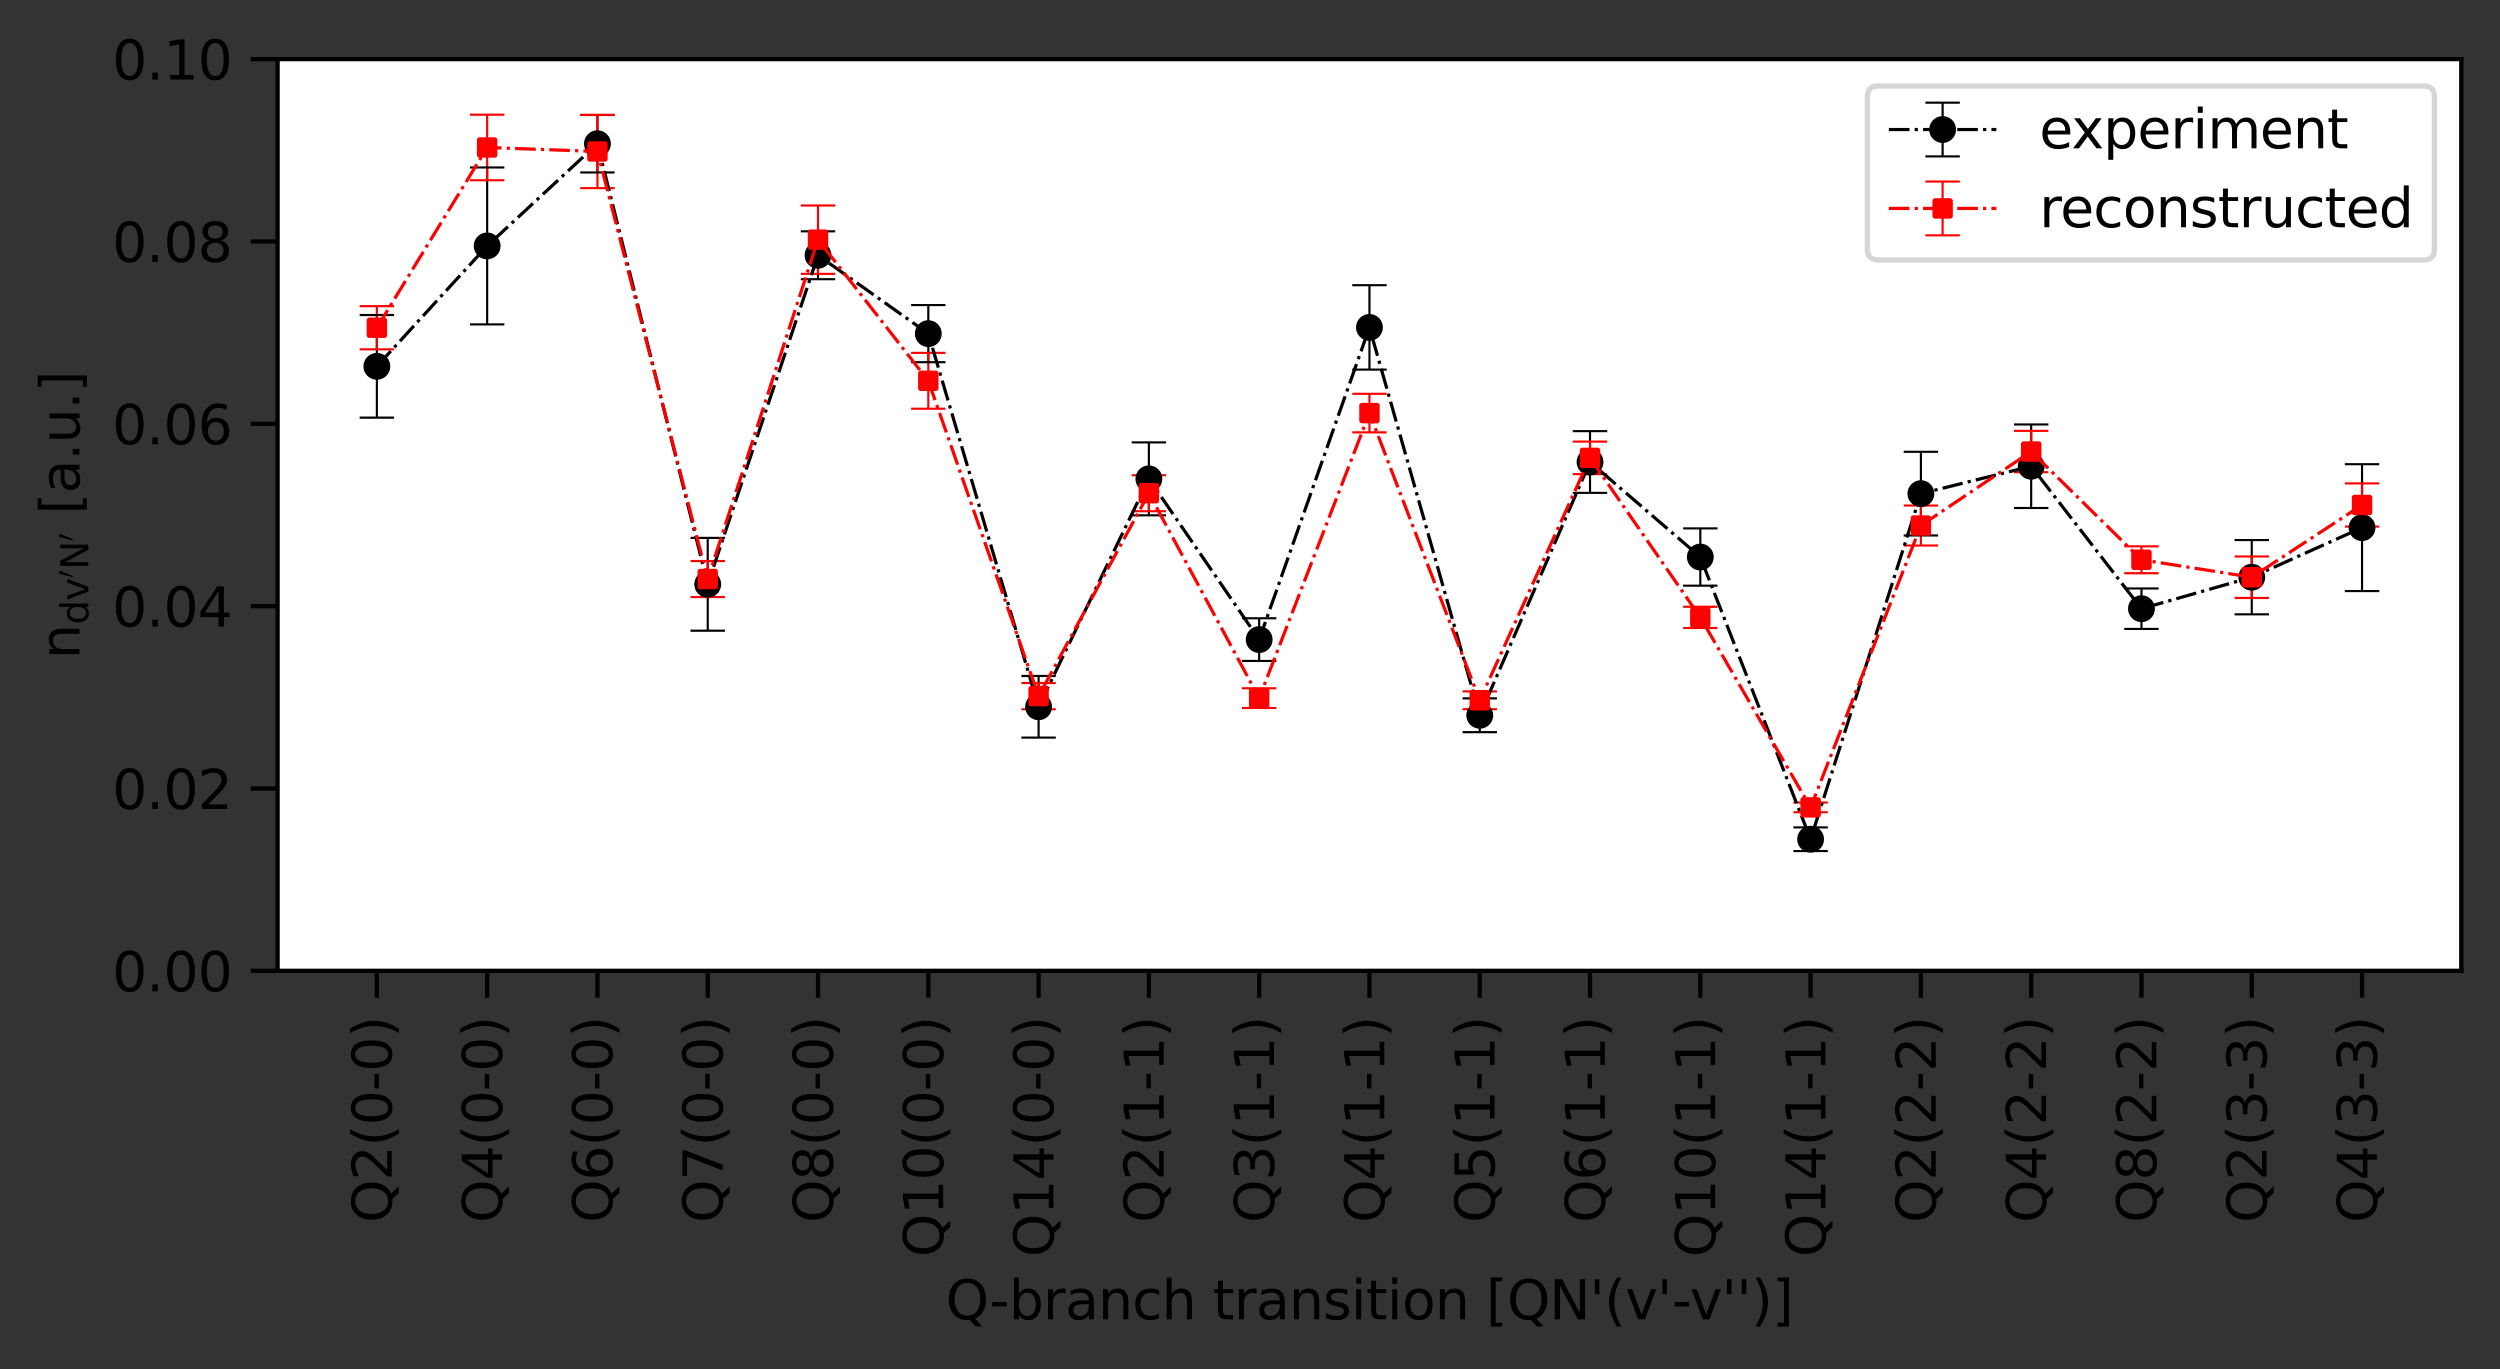 <?xml version="1.0" encoding="utf-8" standalone="no"?>
<!DOCTYPE svg PUBLIC "-//W3C//DTD SVG 1.1//EN"
  "http://www.w3.org/Graphics/SVG/1.1/DTD/svg11.dtd">
<svg height="254.721pt" version="1.1" viewBox="0 0 465.085 254.721" width="465.085pt" xmlns="http://www.w3.org/2000/svg" xmlns:xlink="http://www.w3.org/1999/xlink">
 <rect x="0" y="0" width="465.085" height="254.721" fill="#333333" stroke="none"/>
 <defs>
  <style type="text/css">*{stroke-linecap:butt;stroke-linejoin:round;}</style>
 </defs>
 <g id="figure_1">
  <g id="patch_1">
   <path d="M 0 254.721 
L 465.085 254.721 
L 465.085 0 
L 0 0 
z
" style="fill:none;"/>
  </g>
  <g id="axes_1">
   <g id="patch_2">
    <path d="M 51.644 180.61 
L 457.885 180.61 
L 457.885 10.999 
L 51.644 10.999 
z
" style="fill:#ffffff;"/>
   </g>
   <g id="matplotlib.axis_1">
    <g id="xtick_1">
     <g id="line2d_1">
      <defs>
       <path d="M 0 0 
L 0 5 
" id="mcbe1b2206f" style="stroke:#000000;stroke-width:0.8;"/>
      </defs>
      <g>
       <use style="stroke:#000000;stroke-width:0.8;" x="70.109" xlink:href="#mcbe1b2206f" y="180.61"/>
      </g>
     </g>
     <g id="text_1">
      <!-- Q2(0-0) -->
      <g transform="translate(72.869 227.48)rotate(-90)scale(0.1 -0.1)">
       <defs>
        <path d="M 2522 4238 
Q 1834 4238 1429 3725 
Q 1025 3213 1025 2328 
Q 1025 1447 1429 934 
Q 1834 422 2522 422 
Q 3209 422 3611 934 
Q 4013 1447 4013 2328 
Q 4013 3213 3611 3725 
Q 3209 4238 2522 4238 
z
M 3406 84 
L 4238 -825 
L 3475 -825 
L 2784 -78 
Q 2681 -84 2626 -87 
Q 2572 -91 2522 -91 
Q 1538 -91 948 567 
Q 359 1225 359 2328 
Q 359 3434 948 4092 
Q 1538 4750 2522 4750 
Q 3503 4750 4090 4092 
Q 4678 3434 4678 2328 
Q 4678 1516 4351 937 
Q 4025 359 3406 84 
z
" id="DejaVuSans-51" transform="scale(0.016)"/>
        <path d="M 1228 531 
L 3431 531 
L 3431 0 
L 469 0 
L 469 531 
Q 828 903 1448 1529 
Q 2069 2156 2228 2338 
Q 2531 2678 2651 2914 
Q 2772 3150 2772 3378 
Q 2772 3750 2511 3984 
Q 2250 4219 1831 4219 
Q 1534 4219 1204 4116 
Q 875 4013 500 3803 
L 500 4441 
Q 881 4594 1212 4672 
Q 1544 4750 1819 4750 
Q 2544 4750 2975 4387 
Q 3406 4025 3406 3419 
Q 3406 3131 3298 2873 
Q 3191 2616 2906 2266 
Q 2828 2175 2409 1742 
Q 1991 1309 1228 531 
z
" id="DejaVuSans-32" transform="scale(0.016)"/>
        <path d="M 1984 4856 
Q 1566 4138 1362 3434 
Q 1159 2731 1159 2009 
Q 1159 1288 1364 580 
Q 1569 -128 1984 -844 
L 1484 -844 
Q 1016 -109 783 600 
Q 550 1309 550 2009 
Q 550 2706 781 3412 
Q 1013 4119 1484 4856 
L 1984 4856 
z
" id="DejaVuSans-28" transform="scale(0.016)"/>
        <path d="M 2034 4250 
Q 1547 4250 1301 3770 
Q 1056 3291 1056 2328 
Q 1056 1369 1301 889 
Q 1547 409 2034 409 
Q 2525 409 2770 889 
Q 3016 1369 3016 2328 
Q 3016 3291 2770 3770 
Q 2525 4250 2034 4250 
z
M 2034 4750 
Q 2819 4750 3233 4129 
Q 3647 3509 3647 2328 
Q 3647 1150 3233 529 
Q 2819 -91 2034 -91 
Q 1250 -91 836 529 
Q 422 1150 422 2328 
Q 422 3509 836 4129 
Q 1250 4750 2034 4750 
z
" id="DejaVuSans-30" transform="scale(0.016)"/>
        <path d="M 313 2009 
L 1997 2009 
L 1997 1497 
L 313 1497 
L 313 2009 
z
" id="DejaVuSans-2d" transform="scale(0.016)"/>
        <path d="M 513 4856 
L 1013 4856 
Q 1481 4119 1714 3412 
Q 1947 2706 1947 2009 
Q 1947 1309 1714 600 
Q 1481 -109 1013 -844 
L 513 -844 
Q 928 -128 1133 580 
Q 1338 1288 1338 2009 
Q 1338 2731 1133 3434 
Q 928 4138 513 4856 
z
" id="DejaVuSans-29" transform="scale(0.016)"/>
       </defs>
       <use xlink:href="#DejaVuSans-51"/>
       <use x="78.711" xlink:href="#DejaVuSans-32"/>
       <use x="142.334" xlink:href="#DejaVuSans-28"/>
       <use x="181.348" xlink:href="#DejaVuSans-30"/>
       <use x="244.971" xlink:href="#DejaVuSans-2d"/>
       <use x="281.055" xlink:href="#DejaVuSans-30"/>
       <use x="344.678" xlink:href="#DejaVuSans-29"/>
      </g>
     </g>
    </g>
    <g id="xtick_2">
     <g id="line2d_2">
      <g>
       <use style="stroke:#000000;stroke-width:0.8;" x="90.627" xlink:href="#mcbe1b2206f" y="180.61"/>
      </g>
     </g>
     <g id="text_2">
      <!-- Q4(0-0) -->
      <g transform="translate(93.386 227.48)rotate(-90)scale(0.1 -0.1)">
       <defs>
        <path d="M 2419 4116 
L 825 1625 
L 2419 1625 
L 2419 4116 
z
M 2253 4666 
L 3047 4666 
L 3047 1625 
L 3713 1625 
L 3713 1100 
L 3047 1100 
L 3047 0 
L 2419 0 
L 2419 1100 
L 313 1100 
L 313 1709 
L 2253 4666 
z
" id="DejaVuSans-34" transform="scale(0.016)"/>
       </defs>
       <use xlink:href="#DejaVuSans-51"/>
       <use x="78.711" xlink:href="#DejaVuSans-34"/>
       <use x="142.334" xlink:href="#DejaVuSans-28"/>
       <use x="181.348" xlink:href="#DejaVuSans-30"/>
       <use x="244.971" xlink:href="#DejaVuSans-2d"/>
       <use x="281.055" xlink:href="#DejaVuSans-30"/>
       <use x="344.678" xlink:href="#DejaVuSans-29"/>
      </g>
     </g>
    </g>
    <g id="xtick_3">
     <g id="line2d_3">
      <g>
       <use style="stroke:#000000;stroke-width:0.8;" x="111.144" xlink:href="#mcbe1b2206f" y="180.61"/>
      </g>
     </g>
     <g id="text_3">
      <!-- Q6(0-0) -->
      <g transform="translate(113.903 227.48)rotate(-90)scale(0.1 -0.1)">
       <defs>
        <path d="M 2113 2584 
Q 1688 2584 1439 2293 
Q 1191 2003 1191 1497 
Q 1191 994 1439 701 
Q 1688 409 2113 409 
Q 2538 409 2786 701 
Q 3034 994 3034 1497 
Q 3034 2003 2786 2293 
Q 2538 2584 2113 2584 
z
M 3366 4563 
L 3366 3988 
Q 3128 4100 2886 4159 
Q 2644 4219 2406 4219 
Q 1781 4219 1451 3797 
Q 1122 3375 1075 2522 
Q 1259 2794 1537 2939 
Q 1816 3084 2150 3084 
Q 2853 3084 3261 2657 
Q 3669 2231 3669 1497 
Q 3669 778 3244 343 
Q 2819 -91 2113 -91 
Q 1303 -91 875 529 
Q 447 1150 447 2328 
Q 447 3434 972 4092 
Q 1497 4750 2381 4750 
Q 2619 4750 2861 4703 
Q 3103 4656 3366 4563 
z
" id="DejaVuSans-36" transform="scale(0.016)"/>
       </defs>
       <use xlink:href="#DejaVuSans-51"/>
       <use x="78.711" xlink:href="#DejaVuSans-36"/>
       <use x="142.334" xlink:href="#DejaVuSans-28"/>
       <use x="181.348" xlink:href="#DejaVuSans-30"/>
       <use x="244.971" xlink:href="#DejaVuSans-2d"/>
       <use x="281.055" xlink:href="#DejaVuSans-30"/>
       <use x="344.678" xlink:href="#DejaVuSans-29"/>
      </g>
     </g>
    </g>
    <g id="xtick_4">
     <g id="line2d_4">
      <g>
       <use style="stroke:#000000;stroke-width:0.8;" x="131.661" xlink:href="#mcbe1b2206f" y="180.61"/>
      </g>
     </g>
     <g id="text_4">
      <!-- Q7(0-0) -->
      <g transform="translate(134.42 227.48)rotate(-90)scale(0.1 -0.1)">
       <defs>
        <path d="M 525 4666 
L 3525 4666 
L 3525 4397 
L 1831 0 
L 1172 0 
L 2766 4134 
L 525 4134 
L 525 4666 
z
" id="DejaVuSans-37" transform="scale(0.016)"/>
       </defs>
       <use xlink:href="#DejaVuSans-51"/>
       <use x="78.711" xlink:href="#DejaVuSans-37"/>
       <use x="142.334" xlink:href="#DejaVuSans-28"/>
       <use x="181.348" xlink:href="#DejaVuSans-30"/>
       <use x="244.971" xlink:href="#DejaVuSans-2d"/>
       <use x="281.055" xlink:href="#DejaVuSans-30"/>
       <use x="344.678" xlink:href="#DejaVuSans-29"/>
      </g>
     </g>
    </g>
    <g id="xtick_5">
     <g id="line2d_5">
      <g>
       <use style="stroke:#000000;stroke-width:0.8;" x="152.178" xlink:href="#mcbe1b2206f" y="180.61"/>
      </g>
     </g>
     <g id="text_5">
      <!-- Q8(0-0) -->
      <g transform="translate(154.938 227.48)rotate(-90)scale(0.1 -0.1)">
       <defs>
        <path d="M 2034 2216 
Q 1584 2216 1326 1975 
Q 1069 1734 1069 1313 
Q 1069 891 1326 650 
Q 1584 409 2034 409 
Q 2484 409 2743 651 
Q 3003 894 3003 1313 
Q 3003 1734 2745 1975 
Q 2488 2216 2034 2216 
z
M 1403 2484 
Q 997 2584 770 2862 
Q 544 3141 544 3541 
Q 544 4100 942 4425 
Q 1341 4750 2034 4750 
Q 2731 4750 3128 4425 
Q 3525 4100 3525 3541 
Q 3525 3141 3298 2862 
Q 3072 2584 2669 2484 
Q 3125 2378 3379 2068 
Q 3634 1759 3634 1313 
Q 3634 634 3220 271 
Q 2806 -91 2034 -91 
Q 1263 -91 848 271 
Q 434 634 434 1313 
Q 434 1759 690 2068 
Q 947 2378 1403 2484 
z
M 1172 3481 
Q 1172 3119 1398 2916 
Q 1625 2713 2034 2713 
Q 2441 2713 2670 2916 
Q 2900 3119 2900 3481 
Q 2900 3844 2670 4047 
Q 2441 4250 2034 4250 
Q 1625 4250 1398 4047 
Q 1172 3844 1172 3481 
z
" id="DejaVuSans-38" transform="scale(0.016)"/>
       </defs>
       <use xlink:href="#DejaVuSans-51"/>
       <use x="78.711" xlink:href="#DejaVuSans-38"/>
       <use x="142.334" xlink:href="#DejaVuSans-28"/>
       <use x="181.348" xlink:href="#DejaVuSans-30"/>
       <use x="244.971" xlink:href="#DejaVuSans-2d"/>
       <use x="281.055" xlink:href="#DejaVuSans-30"/>
       <use x="344.678" xlink:href="#DejaVuSans-29"/>
      </g>
     </g>
    </g>
    <g id="xtick_6">
     <g id="line2d_6">
      <g>
       <use style="stroke:#000000;stroke-width:0.8;" x="172.696" xlink:href="#mcbe1b2206f" y="180.61"/>
      </g>
     </g>
     <g id="text_6">
      <!-- Q10(0-0) -->
      <g transform="translate(175.455 233.843)rotate(-90)scale(0.1 -0.1)">
       <defs>
        <path d="M 794 531 
L 1825 531 
L 1825 4091 
L 703 3866 
L 703 4441 
L 1819 4666 
L 2450 4666 
L 2450 531 
L 3481 531 
L 3481 0 
L 794 0 
L 794 531 
z
" id="DejaVuSans-31" transform="scale(0.016)"/>
       </defs>
       <use xlink:href="#DejaVuSans-51"/>
       <use x="78.711" xlink:href="#DejaVuSans-31"/>
       <use x="142.334" xlink:href="#DejaVuSans-30"/>
       <use x="205.957" xlink:href="#DejaVuSans-28"/>
       <use x="244.971" xlink:href="#DejaVuSans-30"/>
       <use x="308.594" xlink:href="#DejaVuSans-2d"/>
       <use x="344.678" xlink:href="#DejaVuSans-30"/>
       <use x="408.301" xlink:href="#DejaVuSans-29"/>
      </g>
     </g>
    </g>
    <g id="xtick_7">
     <g id="line2d_7">
      <g>
       <use style="stroke:#000000;stroke-width:0.8;" x="193.213" xlink:href="#mcbe1b2206f" y="180.61"/>
      </g>
     </g>
     <g id="text_7">
      <!-- Q14(0-0) -->
      <g transform="translate(195.972 233.843)rotate(-90)scale(0.1 -0.1)">
       <use xlink:href="#DejaVuSans-51"/>
       <use x="78.711" xlink:href="#DejaVuSans-31"/>
       <use x="142.334" xlink:href="#DejaVuSans-34"/>
       <use x="205.957" xlink:href="#DejaVuSans-28"/>
       <use x="244.971" xlink:href="#DejaVuSans-30"/>
       <use x="308.594" xlink:href="#DejaVuSans-2d"/>
       <use x="344.678" xlink:href="#DejaVuSans-30"/>
       <use x="408.301" xlink:href="#DejaVuSans-29"/>
      </g>
     </g>
    </g>
    <g id="xtick_8">
     <g id="line2d_8">
      <g>
       <use style="stroke:#000000;stroke-width:0.8;" x="213.73" xlink:href="#mcbe1b2206f" y="180.61"/>
      </g>
     </g>
     <g id="text_8">
      <!-- Q2(1-1) -->
      <g transform="translate(216.489 227.48)rotate(-90)scale(0.1 -0.1)">
       <use xlink:href="#DejaVuSans-51"/>
       <use x="78.711" xlink:href="#DejaVuSans-32"/>
       <use x="142.334" xlink:href="#DejaVuSans-28"/>
       <use x="181.348" xlink:href="#DejaVuSans-31"/>
       <use x="244.971" xlink:href="#DejaVuSans-2d"/>
       <use x="281.055" xlink:href="#DejaVuSans-31"/>
       <use x="344.678" xlink:href="#DejaVuSans-29"/>
      </g>
     </g>
    </g>
    <g id="xtick_9">
     <g id="line2d_9">
      <g>
       <use style="stroke:#000000;stroke-width:0.8;" x="234.247" xlink:href="#mcbe1b2206f" y="180.61"/>
      </g>
     </g>
     <g id="text_9">
      <!-- Q3(1-1) -->
      <g transform="translate(237.007 227.48)rotate(-90)scale(0.1 -0.1)">
       <defs>
        <path d="M 2597 2516 
Q 3050 2419 3304 2112 
Q 3559 1806 3559 1356 
Q 3559 666 3084 287 
Q 2609 -91 1734 -91 
Q 1441 -91 1130 -33 
Q 819 25 488 141 
L 488 750 
Q 750 597 1062 519 
Q 1375 441 1716 441 
Q 2309 441 2620 675 
Q 2931 909 2931 1356 
Q 2931 1769 2642 2001 
Q 2353 2234 1838 2234 
L 1294 2234 
L 1294 2753 
L 1863 2753 
Q 2328 2753 2575 2939 
Q 2822 3125 2822 3475 
Q 2822 3834 2567 4026 
Q 2313 4219 1838 4219 
Q 1578 4219 1281 4162 
Q 984 4106 628 3988 
L 628 4550 
Q 988 4650 1302 4700 
Q 1616 4750 1894 4750 
Q 2613 4750 3031 4423 
Q 3450 4097 3450 3541 
Q 3450 3153 3228 2886 
Q 3006 2619 2597 2516 
z
" id="DejaVuSans-33" transform="scale(0.016)"/>
       </defs>
       <use xlink:href="#DejaVuSans-51"/>
       <use x="78.711" xlink:href="#DejaVuSans-33"/>
       <use x="142.334" xlink:href="#DejaVuSans-28"/>
       <use x="181.348" xlink:href="#DejaVuSans-31"/>
       <use x="244.971" xlink:href="#DejaVuSans-2d"/>
       <use x="281.055" xlink:href="#DejaVuSans-31"/>
       <use x="344.678" xlink:href="#DejaVuSans-29"/>
      </g>
     </g>
    </g>
    <g id="xtick_10">
     <g id="line2d_10">
      <g>
       <use style="stroke:#000000;stroke-width:0.8;" x="254.765" xlink:href="#mcbe1b2206f" y="180.61"/>
      </g>
     </g>
     <g id="text_10">
      <!-- Q4(1-1) -->
      <g transform="translate(257.524 227.48)rotate(-90)scale(0.1 -0.1)">
       <use xlink:href="#DejaVuSans-51"/>
       <use x="78.711" xlink:href="#DejaVuSans-34"/>
       <use x="142.334" xlink:href="#DejaVuSans-28"/>
       <use x="181.348" xlink:href="#DejaVuSans-31"/>
       <use x="244.971" xlink:href="#DejaVuSans-2d"/>
       <use x="281.055" xlink:href="#DejaVuSans-31"/>
       <use x="344.678" xlink:href="#DejaVuSans-29"/>
      </g>
     </g>
    </g>
    <g id="xtick_11">
     <g id="line2d_11">
      <g>
       <use style="stroke:#000000;stroke-width:0.8;" x="275.282" xlink:href="#mcbe1b2206f" y="180.61"/>
      </g>
     </g>
     <g id="text_11">
      <!-- Q5(1-1) -->
      <g transform="translate(278.041 227.48)rotate(-90)scale(0.1 -0.1)">
       <defs>
        <path d="M 691 4666 
L 3169 4666 
L 3169 4134 
L 1269 4134 
L 1269 2991 
Q 1406 3038 1543 3061 
Q 1681 3084 1819 3084 
Q 2600 3084 3056 2656 
Q 3513 2228 3513 1497 
Q 3513 744 3044 326 
Q 2575 -91 1722 -91 
Q 1428 -91 1123 -41 
Q 819 9 494 109 
L 494 744 
Q 775 591 1075 516 
Q 1375 441 1709 441 
Q 2250 441 2565 725 
Q 2881 1009 2881 1497 
Q 2881 1984 2565 2268 
Q 2250 2553 1709 2553 
Q 1456 2553 1204 2497 
Q 953 2441 691 2322 
L 691 4666 
z
" id="DejaVuSans-35" transform="scale(0.016)"/>
       </defs>
       <use xlink:href="#DejaVuSans-51"/>
       <use x="78.711" xlink:href="#DejaVuSans-35"/>
       <use x="142.334" xlink:href="#DejaVuSans-28"/>
       <use x="181.348" xlink:href="#DejaVuSans-31"/>
       <use x="244.971" xlink:href="#DejaVuSans-2d"/>
       <use x="281.055" xlink:href="#DejaVuSans-31"/>
       <use x="344.678" xlink:href="#DejaVuSans-29"/>
      </g>
     </g>
    </g>
    <g id="xtick_12">
     <g id="line2d_12">
      <g>
       <use style="stroke:#000000;stroke-width:0.8;" x="295.799" xlink:href="#mcbe1b2206f" y="180.61"/>
      </g>
     </g>
     <g id="text_12">
      <!-- Q6(1-1) -->
      <g transform="translate(298.558 227.48)rotate(-90)scale(0.1 -0.1)">
       <use xlink:href="#DejaVuSans-51"/>
       <use x="78.711" xlink:href="#DejaVuSans-36"/>
       <use x="142.334" xlink:href="#DejaVuSans-28"/>
       <use x="181.348" xlink:href="#DejaVuSans-31"/>
       <use x="244.971" xlink:href="#DejaVuSans-2d"/>
       <use x="281.055" xlink:href="#DejaVuSans-31"/>
       <use x="344.678" xlink:href="#DejaVuSans-29"/>
      </g>
     </g>
    </g>
    <g id="xtick_13">
     <g id="line2d_13">
      <g>
       <use style="stroke:#000000;stroke-width:0.8;" x="316.316" xlink:href="#mcbe1b2206f" y="180.61"/>
      </g>
     </g>
     <g id="text_13">
      <!-- Q10(1-1) -->
      <g transform="translate(319.076 233.843)rotate(-90)scale(0.1 -0.1)">
       <use xlink:href="#DejaVuSans-51"/>
       <use x="78.711" xlink:href="#DejaVuSans-31"/>
       <use x="142.334" xlink:href="#DejaVuSans-30"/>
       <use x="205.957" xlink:href="#DejaVuSans-28"/>
       <use x="244.971" xlink:href="#DejaVuSans-31"/>
       <use x="308.594" xlink:href="#DejaVuSans-2d"/>
       <use x="344.678" xlink:href="#DejaVuSans-31"/>
       <use x="408.301" xlink:href="#DejaVuSans-29"/>
      </g>
     </g>
    </g>
    <g id="xtick_14">
     <g id="line2d_14">
      <g>
       <use style="stroke:#000000;stroke-width:0.8;" x="336.834" xlink:href="#mcbe1b2206f" y="180.61"/>
      </g>
     </g>
     <g id="text_14">
      <!-- Q14(1-1) -->
      <g transform="translate(339.593 233.843)rotate(-90)scale(0.1 -0.1)">
       <use xlink:href="#DejaVuSans-51"/>
       <use x="78.711" xlink:href="#DejaVuSans-31"/>
       <use x="142.334" xlink:href="#DejaVuSans-34"/>
       <use x="205.957" xlink:href="#DejaVuSans-28"/>
       <use x="244.971" xlink:href="#DejaVuSans-31"/>
       <use x="308.594" xlink:href="#DejaVuSans-2d"/>
       <use x="344.678" xlink:href="#DejaVuSans-31"/>
       <use x="408.301" xlink:href="#DejaVuSans-29"/>
      </g>
     </g>
    </g>
    <g id="xtick_15">
     <g id="line2d_15">
      <g>
       <use style="stroke:#000000;stroke-width:0.8;" x="357.351" xlink:href="#mcbe1b2206f" y="180.61"/>
      </g>
     </g>
     <g id="text_15">
      <!-- Q2(2-2) -->
      <g transform="translate(360.11 227.48)rotate(-90)scale(0.1 -0.1)">
       <use xlink:href="#DejaVuSans-51"/>
       <use x="78.711" xlink:href="#DejaVuSans-32"/>
       <use x="142.334" xlink:href="#DejaVuSans-28"/>
       <use x="181.348" xlink:href="#DejaVuSans-32"/>
       <use x="244.971" xlink:href="#DejaVuSans-2d"/>
       <use x="281.055" xlink:href="#DejaVuSans-32"/>
       <use x="344.678" xlink:href="#DejaVuSans-29"/>
      </g>
     </g>
    </g>
    <g id="xtick_16">
     <g id="line2d_16">
      <g>
       <use style="stroke:#000000;stroke-width:0.8;" x="377.868" xlink:href="#mcbe1b2206f" y="180.61"/>
      </g>
     </g>
     <g id="text_16">
      <!-- Q4(2-2) -->
      <g transform="translate(380.627 227.48)rotate(-90)scale(0.1 -0.1)">
       <use xlink:href="#DejaVuSans-51"/>
       <use x="78.711" xlink:href="#DejaVuSans-34"/>
       <use x="142.334" xlink:href="#DejaVuSans-28"/>
       <use x="181.348" xlink:href="#DejaVuSans-32"/>
       <use x="244.971" xlink:href="#DejaVuSans-2d"/>
       <use x="281.055" xlink:href="#DejaVuSans-32"/>
       <use x="344.678" xlink:href="#DejaVuSans-29"/>
      </g>
     </g>
    </g>
    <g id="xtick_17">
     <g id="line2d_17">
      <g>
       <use style="stroke:#000000;stroke-width:0.8;" x="398.385" xlink:href="#mcbe1b2206f" y="180.61"/>
      </g>
     </g>
     <g id="text_17">
      <!-- Q8(2-2) -->
      <g transform="translate(401.145 227.48)rotate(-90)scale(0.1 -0.1)">
       <use xlink:href="#DejaVuSans-51"/>
       <use x="78.711" xlink:href="#DejaVuSans-38"/>
       <use x="142.334" xlink:href="#DejaVuSans-28"/>
       <use x="181.348" xlink:href="#DejaVuSans-32"/>
       <use x="244.971" xlink:href="#DejaVuSans-2d"/>
       <use x="281.055" xlink:href="#DejaVuSans-32"/>
       <use x="344.678" xlink:href="#DejaVuSans-29"/>
      </g>
     </g>
    </g>
    <g id="xtick_18">
     <g id="line2d_18">
      <g>
       <use style="stroke:#000000;stroke-width:0.8;" x="418.903" xlink:href="#mcbe1b2206f" y="180.61"/>
      </g>
     </g>
     <g id="text_18">
      <!-- Q2(3-3) -->
      <g transform="translate(421.662 227.48)rotate(-90)scale(0.1 -0.1)">
       <use xlink:href="#DejaVuSans-51"/>
       <use x="78.711" xlink:href="#DejaVuSans-32"/>
       <use x="142.334" xlink:href="#DejaVuSans-28"/>
       <use x="181.348" xlink:href="#DejaVuSans-33"/>
       <use x="244.971" xlink:href="#DejaVuSans-2d"/>
       <use x="281.055" xlink:href="#DejaVuSans-33"/>
       <use x="344.678" xlink:href="#DejaVuSans-29"/>
      </g>
     </g>
    </g>
    <g id="xtick_19">
     <g id="line2d_19">
      <g>
       <use style="stroke:#000000;stroke-width:0.8;" x="439.42" xlink:href="#mcbe1b2206f" y="180.61"/>
      </g>
     </g>
     <g id="text_19">
      <!-- Q4(3-3) -->
      <g transform="translate(442.179 227.48)rotate(-90)scale(0.1 -0.1)">
       <use xlink:href="#DejaVuSans-51"/>
       <use x="78.711" xlink:href="#DejaVuSans-34"/>
       <use x="142.334" xlink:href="#DejaVuSans-28"/>
       <use x="181.348" xlink:href="#DejaVuSans-33"/>
       <use x="244.971" xlink:href="#DejaVuSans-2d"/>
       <use x="281.055" xlink:href="#DejaVuSans-33"/>
       <use x="344.678" xlink:href="#DejaVuSans-29"/>
      </g>
     </g>
    </g>
    <g id="text_20">
     <!-- Q-branch transition [QN'(v'-v'')] -->
     <g transform="translate(175.941 245.441)scale(0.1 -0.1)">
      <defs>
       <path d="M 3116 1747 
Q 3116 2381 2855 2742 
Q 2594 3103 2138 3103 
Q 1681 3103 1420 2742 
Q 1159 2381 1159 1747 
Q 1159 1113 1420 752 
Q 1681 391 2138 391 
Q 2594 391 2855 752 
Q 3116 1113 3116 1747 
z
M 1159 2969 
Q 1341 3281 1617 3432 
Q 1894 3584 2278 3584 
Q 2916 3584 3314 3078 
Q 3713 2572 3713 1747 
Q 3713 922 3314 415 
Q 2916 -91 2278 -91 
Q 1894 -91 1617 61 
Q 1341 213 1159 525 
L 1159 0 
L 581 0 
L 581 4863 
L 1159 4863 
L 1159 2969 
z
" id="DejaVuSans-62" transform="scale(0.016)"/>
       <path d="M 2631 2963 
Q 2534 3019 2420 3045 
Q 2306 3072 2169 3072 
Q 1681 3072 1420 2755 
Q 1159 2438 1159 1844 
L 1159 0 
L 581 0 
L 581 3500 
L 1159 3500 
L 1159 2956 
Q 1341 3275 1631 3429 
Q 1922 3584 2338 3584 
Q 2397 3584 2469 3576 
Q 2541 3569 2628 3553 
L 2631 2963 
z
" id="DejaVuSans-72" transform="scale(0.016)"/>
       <path d="M 2194 1759 
Q 1497 1759 1228 1600 
Q 959 1441 959 1056 
Q 959 750 1161 570 
Q 1363 391 1709 391 
Q 2188 391 2477 730 
Q 2766 1069 2766 1631 
L 2766 1759 
L 2194 1759 
z
M 3341 1997 
L 3341 0 
L 2766 0 
L 2766 531 
Q 2569 213 2275 61 
Q 1981 -91 1556 -91 
Q 1019 -91 701 211 
Q 384 513 384 1019 
Q 384 1609 779 1909 
Q 1175 2209 1959 2209 
L 2766 2209 
L 2766 2266 
Q 2766 2663 2505 2880 
Q 2244 3097 1772 3097 
Q 1472 3097 1187 3025 
Q 903 2953 641 2809 
L 641 3341 
Q 956 3463 1253 3523 
Q 1550 3584 1831 3584 
Q 2591 3584 2966 3190 
Q 3341 2797 3341 1997 
z
" id="DejaVuSans-61" transform="scale(0.016)"/>
       <path d="M 3513 2113 
L 3513 0 
L 2938 0 
L 2938 2094 
Q 2938 2591 2744 2837 
Q 2550 3084 2163 3084 
Q 1697 3084 1428 2787 
Q 1159 2491 1159 1978 
L 1159 0 
L 581 0 
L 581 3500 
L 1159 3500 
L 1159 2956 
Q 1366 3272 1645 3428 
Q 1925 3584 2291 3584 
Q 2894 3584 3203 3211 
Q 3513 2838 3513 2113 
z
" id="DejaVuSans-6e" transform="scale(0.016)"/>
       <path d="M 3122 3366 
L 3122 2828 
Q 2878 2963 2633 3030 
Q 2388 3097 2138 3097 
Q 1578 3097 1268 2742 
Q 959 2388 959 1747 
Q 959 1106 1268 751 
Q 1578 397 2138 397 
Q 2388 397 2633 464 
Q 2878 531 3122 666 
L 3122 134 
Q 2881 22 2623 -34 
Q 2366 -91 2075 -91 
Q 1284 -91 818 406 
Q 353 903 353 1747 
Q 353 2603 823 3093 
Q 1294 3584 2113 3584 
Q 2378 3584 2631 3529 
Q 2884 3475 3122 3366 
z
" id="DejaVuSans-63" transform="scale(0.016)"/>
       <path d="M 3513 2113 
L 3513 0 
L 2938 0 
L 2938 2094 
Q 2938 2591 2744 2837 
Q 2550 3084 2163 3084 
Q 1697 3084 1428 2787 
Q 1159 2491 1159 1978 
L 1159 0 
L 581 0 
L 581 4863 
L 1159 4863 
L 1159 2956 
Q 1366 3272 1645 3428 
Q 1925 3584 2291 3584 
Q 2894 3584 3203 3211 
Q 3513 2838 3513 2113 
z
" id="DejaVuSans-68" transform="scale(0.016)"/>
       <path id="DejaVuSans-20" transform="scale(0.016)"/>
       <path d="M 1172 4494 
L 1172 3500 
L 2356 3500 
L 2356 3053 
L 1172 3053 
L 1172 1153 
Q 1172 725 1289 603 
Q 1406 481 1766 481 
L 2356 481 
L 2356 0 
L 1766 0 
Q 1100 0 847 248 
Q 594 497 594 1153 
L 594 3053 
L 172 3053 
L 172 3500 
L 594 3500 
L 594 4494 
L 1172 4494 
z
" id="DejaVuSans-74" transform="scale(0.016)"/>
       <path d="M 2834 3397 
L 2834 2853 
Q 2591 2978 2328 3040 
Q 2066 3103 1784 3103 
Q 1356 3103 1142 2972 
Q 928 2841 928 2578 
Q 928 2378 1081 2264 
Q 1234 2150 1697 2047 
L 1894 2003 
Q 2506 1872 2764 1633 
Q 3022 1394 3022 966 
Q 3022 478 2636 193 
Q 2250 -91 1575 -91 
Q 1294 -91 989 -36 
Q 684 19 347 128 
L 347 722 
Q 666 556 975 473 
Q 1284 391 1588 391 
Q 1994 391 2212 530 
Q 2431 669 2431 922 
Q 2431 1156 2273 1281 
Q 2116 1406 1581 1522 
L 1381 1569 
Q 847 1681 609 1914 
Q 372 2147 372 2553 
Q 372 3047 722 3315 
Q 1072 3584 1716 3584 
Q 2034 3584 2315 3537 
Q 2597 3491 2834 3397 
z
" id="DejaVuSans-73" transform="scale(0.016)"/>
       <path d="M 603 3500 
L 1178 3500 
L 1178 0 
L 603 0 
L 603 3500 
z
M 603 4863 
L 1178 4863 
L 1178 4134 
L 603 4134 
L 603 4863 
z
" id="DejaVuSans-69" transform="scale(0.016)"/>
       <path d="M 1959 3097 
Q 1497 3097 1228 2736 
Q 959 2375 959 1747 
Q 959 1119 1226 758 
Q 1494 397 1959 397 
Q 2419 397 2687 759 
Q 2956 1122 2956 1747 
Q 2956 2369 2687 2733 
Q 2419 3097 1959 3097 
z
M 1959 3584 
Q 2709 3584 3137 3096 
Q 3566 2609 3566 1747 
Q 3566 888 3137 398 
Q 2709 -91 1959 -91 
Q 1206 -91 779 398 
Q 353 888 353 1747 
Q 353 2609 779 3096 
Q 1206 3584 1959 3584 
z
" id="DejaVuSans-6f" transform="scale(0.016)"/>
       <path d="M 550 4863 
L 1875 4863 
L 1875 4416 
L 1125 4416 
L 1125 -397 
L 1875 -397 
L 1875 -844 
L 550 -844 
L 550 4863 
z
" id="DejaVuSans-5b" transform="scale(0.016)"/>
       <path d="M 628 4666 
L 1478 4666 
L 3547 763 
L 3547 4666 
L 4159 4666 
L 4159 0 
L 3309 0 
L 1241 3903 
L 1241 0 
L 628 0 
L 628 4666 
z
" id="DejaVuSans-4e" transform="scale(0.016)"/>
       <path d="M 1147 4666 
L 1147 2931 
L 616 2931 
L 616 4666 
L 1147 4666 
z
" id="DejaVuSans-27" transform="scale(0.016)"/>
       <path d="M 191 3500 
L 800 3500 
L 1894 563 
L 2988 3500 
L 3597 3500 
L 2284 0 
L 1503 0 
L 191 3500 
z
" id="DejaVuSans-76" transform="scale(0.016)"/>
       <path d="M 1947 4863 
L 1947 -844 
L 622 -844 
L 622 -397 
L 1369 -397 
L 1369 4416 
L 622 4416 
L 622 4863 
L 1947 4863 
z
" id="DejaVuSans-5d" transform="scale(0.016)"/>
      </defs>
      <use xlink:href="#DejaVuSans-51"/>
      <use x="81.461" xlink:href="#DejaVuSans-2d"/>
      <use x="117.545" xlink:href="#DejaVuSans-62"/>
      <use x="181.021" xlink:href="#DejaVuSans-72"/>
      <use x="222.135" xlink:href="#DejaVuSans-61"/>
      <use x="283.414" xlink:href="#DejaVuSans-6e"/>
      <use x="346.793" xlink:href="#DejaVuSans-63"/>
      <use x="401.773" xlink:href="#DejaVuSans-68"/>
      <use x="465.152" xlink:href="#DejaVuSans-20"/>
      <use x="496.939" xlink:href="#DejaVuSans-74"/>
      <use x="536.148" xlink:href="#DejaVuSans-72"/>
      <use x="577.262" xlink:href="#DejaVuSans-61"/>
      <use x="638.541" xlink:href="#DejaVuSans-6e"/>
      <use x="701.92" xlink:href="#DejaVuSans-73"/>
      <use x="754.02" xlink:href="#DejaVuSans-69"/>
      <use x="781.803" xlink:href="#DejaVuSans-74"/>
      <use x="821.012" xlink:href="#DejaVuSans-69"/>
      <use x="848.795" xlink:href="#DejaVuSans-6f"/>
      <use x="909.977" xlink:href="#DejaVuSans-6e"/>
      <use x="973.355" xlink:href="#DejaVuSans-20"/>
      <use x="1005.143" xlink:href="#DejaVuSans-5b"/>
      <use x="1044.156" xlink:href="#DejaVuSans-51"/>
      <use x="1122.867" xlink:href="#DejaVuSans-4e"/>
      <use x="1197.672" xlink:href="#DejaVuSans-27"/>
      <use x="1225.162" xlink:href="#DejaVuSans-28"/>
      <use x="1264.176" xlink:href="#DejaVuSans-76"/>
      <use x="1323.355" xlink:href="#DejaVuSans-27"/>
      <use x="1350.846" xlink:href="#DejaVuSans-2d"/>
      <use x="1384.305" xlink:href="#DejaVuSans-76"/>
      <use x="1443.484" xlink:href="#DejaVuSans-27"/>
      <use x="1470.975" xlink:href="#DejaVuSans-27"/>
      <use x="1498.465" xlink:href="#DejaVuSans-29"/>
      <use x="1537.479" xlink:href="#DejaVuSans-5d"/>
     </g>
    </g>
   </g>
   <g id="matplotlib.axis_2">
    <g id="ytick_1">
     <g id="line2d_20">
      <defs>
       <path d="M 0 0 
L -5 0 
" id="maa19919ae0" style="stroke:#000000;stroke-width:0.8;"/>
      </defs>
      <g>
       <use style="stroke:#000000;stroke-width:0.8;" x="51.644" xlink:href="#maa19919ae0" y="180.61"/>
      </g>
     </g>
     <g id="text_21">
      <!-- 0.00 -->
      <g transform="translate(20.878 184.409)scale(0.1 -0.1)">
       <defs>
        <path d="M 684 794 
L 1344 794 
L 1344 0 
L 684 0 
L 684 794 
z
" id="DejaVuSans-2e" transform="scale(0.016)"/>
       </defs>
       <use xlink:href="#DejaVuSans-30"/>
       <use x="63.623" xlink:href="#DejaVuSans-2e"/>
       <use x="95.41" xlink:href="#DejaVuSans-30"/>
       <use x="159.033" xlink:href="#DejaVuSans-30"/>
      </g>
     </g>
    </g>
    <g id="ytick_2">
     <g id="line2d_21">
      <g>
       <use style="stroke:#000000;stroke-width:0.8;" x="51.644" xlink:href="#maa19919ae0" y="146.688"/>
      </g>
     </g>
     <g id="text_22">
      <!-- 0.02 -->
      <g transform="translate(20.878 150.487)scale(0.1 -0.1)">
       <use xlink:href="#DejaVuSans-30"/>
       <use x="63.623" xlink:href="#DejaVuSans-2e"/>
       <use x="95.41" xlink:href="#DejaVuSans-30"/>
       <use x="159.033" xlink:href="#DejaVuSans-32"/>
      </g>
     </g>
    </g>
    <g id="ytick_3">
     <g id="line2d_22">
      <g>
       <use style="stroke:#000000;stroke-width:0.8;" x="51.644" xlink:href="#maa19919ae0" y="112.766"/>
      </g>
     </g>
     <g id="text_23">
      <!-- 0.04 -->
      <g transform="translate(20.878 116.565)scale(0.1 -0.1)">
       <use xlink:href="#DejaVuSans-30"/>
       <use x="63.623" xlink:href="#DejaVuSans-2e"/>
       <use x="95.41" xlink:href="#DejaVuSans-30"/>
       <use x="159.033" xlink:href="#DejaVuSans-34"/>
      </g>
     </g>
    </g>
    <g id="ytick_4">
     <g id="line2d_23">
      <g>
       <use style="stroke:#000000;stroke-width:0.8;" x="51.644" xlink:href="#maa19919ae0" y="78.843"/>
      </g>
     </g>
     <g id="text_24">
      <!-- 0.06 -->
      <g transform="translate(20.878 82.643)scale(0.1 -0.1)">
       <use xlink:href="#DejaVuSans-30"/>
       <use x="63.623" xlink:href="#DejaVuSans-2e"/>
       <use x="95.41" xlink:href="#DejaVuSans-30"/>
       <use x="159.033" xlink:href="#DejaVuSans-36"/>
      </g>
     </g>
    </g>
    <g id="ytick_5">
     <g id="line2d_24">
      <g>
       <use style="stroke:#000000;stroke-width:0.8;" x="51.644" xlink:href="#maa19919ae0" y="44.921"/>
      </g>
     </g>
     <g id="text_25">
      <!-- 0.08 -->
      <g transform="translate(20.878 48.721)scale(0.1 -0.1)">
       <use xlink:href="#DejaVuSans-30"/>
       <use x="63.623" xlink:href="#DejaVuSans-2e"/>
       <use x="95.41" xlink:href="#DejaVuSans-30"/>
       <use x="159.033" xlink:href="#DejaVuSans-38"/>
      </g>
     </g>
    </g>
    <g id="ytick_6">
     <g id="line2d_25">
      <g>
       <use style="stroke:#000000;stroke-width:0.8;" x="51.644" xlink:href="#maa19919ae0" y="10.999"/>
      </g>
     </g>
     <g id="text_26">
      <!-- 0.10 -->
      <g transform="translate(20.878 14.798)scale(0.1 -0.1)">
       <use xlink:href="#DejaVuSans-30"/>
       <use x="63.623" xlink:href="#DejaVuSans-2e"/>
       <use x="95.41" xlink:href="#DejaVuSans-31"/>
       <use x="159.033" xlink:href="#DejaVuSans-30"/>
      </g>
     </g>
    </g>
    <g id="text_27">
     <!-- $\mathdefault{\mathrm{n_{dv\mathrm{'}N\mathrm{'}}}}$ [a.u.] -->
     <g transform="translate(14.798 122.604)rotate(-90)scale(0.1 -0.1)">
      <defs>
       <path d="M 2906 2969 
L 2906 4863 
L 3481 4863 
L 3481 0 
L 2906 0 
L 2906 525 
Q 2725 213 2448 61 
Q 2172 -91 1784 -91 
Q 1150 -91 751 415 
Q 353 922 353 1747 
Q 353 2572 751 3078 
Q 1150 3584 1784 3584 
Q 2172 3584 2448 3432 
Q 2725 3281 2906 2969 
z
M 947 1747 
Q 947 1113 1208 752 
Q 1469 391 1925 391 
Q 2381 391 2643 752 
Q 2906 1113 2906 1747 
Q 2906 2381 2643 2742 
Q 2381 3103 1925 3103 
Q 1469 3103 1208 2742 
Q 947 2381 947 1747 
z
" id="DejaVuSans-64" transform="scale(0.016)"/>
       <path d="M 225 347 
Q 184 359 184 409 
L 966 3316 
Q 1003 3434 1093 3506 
Q 1184 3578 1300 3578 
Q 1450 3578 1564 3479 
Q 1678 3381 1678 3231 
Q 1678 3166 1644 3084 
L 488 319 
Q 466 275 428 275 
Q 394 275 320 306 
Q 247 338 225 347 
z
" id="Cmsy10-30" transform="scale(0.016)"/>
       <path d="M 544 1381 
L 544 3500 
L 1119 3500 
L 1119 1403 
Q 1119 906 1312 657 
Q 1506 409 1894 409 
Q 2359 409 2629 706 
Q 2900 1003 2900 1516 
L 2900 3500 
L 3475 3500 
L 3475 0 
L 2900 0 
L 2900 538 
Q 2691 219 2414 64 
Q 2138 -91 1772 -91 
Q 1169 -91 856 284 
Q 544 659 544 1381 
z
M 1991 3584 
L 1991 3584 
z
" id="DejaVuSans-75" transform="scale(0.016)"/>
      </defs>
      <use transform="translate(0 0.016)" xlink:href="#DejaVuSans-6e"/>
      <use transform="translate(64.336 -16.391)scale(0.7)" xlink:href="#DejaVuSans-64"/>
      <use transform="translate(108.77 -16.391)scale(0.7)" xlink:href="#DejaVuSans-76"/>
      <use transform="translate(150.865 10.406)scale(0.49)" xlink:href="#Cmsy10-30"/>
      <use transform="translate(166.25 -16.391)scale(0.7)" xlink:href="#DejaVuSans-4e"/>
      <use transform="translate(219.283 10.406)scale(0.49)" xlink:href="#Cmsy10-30"/>
      <use transform="translate(237.401 0.016)" xlink:href="#DejaVuSans-20"/>
      <use transform="translate(269.188 0.016)" xlink:href="#DejaVuSans-5b"/>
      <use transform="translate(308.202 0.016)" xlink:href="#DejaVuSans-61"/>
      <use transform="translate(369.481 0.016)" xlink:href="#DejaVuSans-2e"/>
      <use transform="translate(401.269 0.016)" xlink:href="#DejaVuSans-75"/>
      <use transform="translate(464.647 0.016)" xlink:href="#DejaVuSans-2e"/>
      <use transform="translate(496.435 0.016)" xlink:href="#DejaVuSans-5d"/>
     </g>
    </g>
   </g>
   <g id="LineCollection_1">
    <path clip-path="url(#p35926f9292)" d="M 70.109 77.695 
L 70.109 58.607 
" style="fill:none;stroke:#000000;stroke-width:0.4;"/>
    <path clip-path="url(#p35926f9292)" d="M 90.627 60.351 
L 90.627 31.15 
" style="fill:none;stroke:#000000;stroke-width:0.4;"/>
    <path clip-path="url(#p35926f9292)" d="M 111.144 32.082 
L 111.144 21.393 
" style="fill:none;stroke:#000000;stroke-width:0.4;"/>
    <path clip-path="url(#p35926f9292)" d="M 131.661 117.332 
L 131.661 100.069 
" style="fill:none;stroke:#000000;stroke-width:0.4;"/>
    <path clip-path="url(#p35926f9292)" d="M 152.178 51.943 
L 152.178 43.034 
" style="fill:none;stroke:#000000;stroke-width:0.4;"/>
    <path clip-path="url(#p35926f9292)" d="M 172.696 67.382 
L 172.696 56.754 
" style="fill:none;stroke:#000000;stroke-width:0.4;"/>
    <path clip-path="url(#p35926f9292)" d="M 193.213 137.215 
L 193.213 125.753 
" style="fill:none;stroke:#000000;stroke-width:0.4;"/>
    <path clip-path="url(#p35926f9292)" d="M 213.73 95.87 
L 213.73 82.298 
" style="fill:none;stroke:#000000;stroke-width:0.4;"/>
    <path clip-path="url(#p35926f9292)" d="M 234.247 122.953 
L 234.247 115.018 
" style="fill:none;stroke:#000000;stroke-width:0.4;"/>
    <path clip-path="url(#p35926f9292)" d="M 254.765 68.76 
L 254.765 53.057 
" style="fill:none;stroke:#000000;stroke-width:0.4;"/>
    <path clip-path="url(#p35926f9292)" d="M 275.282 136.209 
L 275.282 129.92 
" style="fill:none;stroke:#000000;stroke-width:0.4;"/>
    <path clip-path="url(#p35926f9292)" d="M 295.799 91.694 
L 295.799 80.21 
" style="fill:none;stroke:#000000;stroke-width:0.4;"/>
    <path clip-path="url(#p35926f9292)" d="M 316.316 108.957 
L 316.316 98.301 
" style="fill:none;stroke:#000000;stroke-width:0.4;"/>
    <path clip-path="url(#p35926f9292)" d="M 336.834 158.326 
L 336.834 153.92 
" style="fill:none;stroke:#000000;stroke-width:0.4;"/>
    <path clip-path="url(#p35926f9292)" d="M 357.351 99.62 
L 357.351 84.048 
" style="fill:none;stroke:#000000;stroke-width:0.4;"/>
    <path clip-path="url(#p35926f9292)" d="M 377.868 94.507 
L 377.868 78.969 
" style="fill:none;stroke:#000000;stroke-width:0.4;"/>
    <path clip-path="url(#p35926f9292)" d="M 398.385 117.004 
L 398.385 109.478 
" style="fill:none;stroke:#000000;stroke-width:0.4;"/>
    <path clip-path="url(#p35926f9292)" d="M 418.903 114.291 
L 418.903 100.475 
" style="fill:none;stroke:#000000;stroke-width:0.4;"/>
    <path clip-path="url(#p35926f9292)" d="M 439.42 109.96 
L 439.42 86.355 
" style="fill:none;stroke:#000000;stroke-width:0.4;"/>
   </g>
   <g id="LineCollection_2">
    <path clip-path="url(#p35926f9292)" d="M 70.109 64.988 
L 70.109 56.957 
" style="fill:none;stroke:#ff0000;stroke-width:0.4;"/>
    <path clip-path="url(#p35926f9292)" d="M 90.627 33.532 
L 90.627 21.338 
" style="fill:none;stroke:#ff0000;stroke-width:0.4;"/>
    <path clip-path="url(#p35926f9292)" d="M 111.144 34.995 
L 111.144 21.365 
" style="fill:none;stroke:#ff0000;stroke-width:0.4;"/>
    <path clip-path="url(#p35926f9292)" d="M 131.661 111.079 
L 131.661 104.372 
" style="fill:none;stroke:#ff0000;stroke-width:0.4;"/>
    <path clip-path="url(#p35926f9292)" d="M 152.178 50.945 
L 152.178 38.23 
" style="fill:none;stroke:#ff0000;stroke-width:0.4;"/>
    <path clip-path="url(#p35926f9292)" d="M 172.696 76.034 
L 172.696 65.649 
" style="fill:none;stroke:#ff0000;stroke-width:0.4;"/>
    <path clip-path="url(#p35926f9292)" d="M 193.213 131.945 
L 193.213 127.067 
" style="fill:none;stroke:#ff0000;stroke-width:0.4;"/>
    <path clip-path="url(#p35926f9292)" d="M 213.73 95.096 
L 213.73 88.411 
" style="fill:none;stroke:#ff0000;stroke-width:0.4;"/>
    <path clip-path="url(#p35926f9292)" d="M 234.247 131.713 
L 234.247 128.04 
" style="fill:none;stroke:#ff0000;stroke-width:0.4;"/>
    <path clip-path="url(#p35926f9292)" d="M 254.765 80.435 
L 254.765 73.264 
" style="fill:none;stroke:#ff0000;stroke-width:0.4;"/>
    <path clip-path="url(#p35926f9292)" d="M 275.282 131.938 
L 275.282 128.619 
" style="fill:none;stroke:#ff0000;stroke-width:0.4;"/>
    <path clip-path="url(#p35926f9292)" d="M 295.799 88.203 
L 295.799 82.151 
" style="fill:none;stroke:#ff0000;stroke-width:0.4;"/>
    <path clip-path="url(#p35926f9292)" d="M 316.316 116.826 
L 316.316 112.88 
" style="fill:none;stroke:#ff0000;stroke-width:0.4;"/>
    <path clip-path="url(#p35926f9292)" d="M 336.834 151.11 
L 336.834 149.303 
" style="fill:none;stroke:#ff0000;stroke-width:0.4;"/>
    <path clip-path="url(#p35926f9292)" d="M 357.351 101.487 
L 357.351 94.051 
" style="fill:none;stroke:#ff0000;stroke-width:0.4;"/>
    <path clip-path="url(#p35926f9292)" d="M 377.868 87.842 
L 377.868 80.158 
" style="fill:none;stroke:#ff0000;stroke-width:0.4;"/>
    <path clip-path="url(#p35926f9292)" d="M 398.385 106.642 
L 398.385 101.633 
" style="fill:none;stroke:#ff0000;stroke-width:0.4;"/>
    <path clip-path="url(#p35926f9292)" d="M 418.903 111.242 
L 418.903 103.525 
" style="fill:none;stroke:#ff0000;stroke-width:0.4;"/>
    <path clip-path="url(#p35926f9292)" d="M 439.42 97.966 
L 439.42 89.924 
" style="fill:none;stroke:#ff0000;stroke-width:0.4;"/>
   </g>
   <g id="line2d_26">
    <defs>
     <path d="M 3.2 0 
L -3.2 -0 
" id="ma9ac1906d3" style="stroke:#000000;stroke-width:0.4;"/>
    </defs>
    <g clip-path="url(#p35926f9292)">
     <use style="stroke:#000000;stroke-width:0.4;" x="70.109" xlink:href="#ma9ac1906d3" y="77.695"/>
     <use style="stroke:#000000;stroke-width:0.4;" x="90.627" xlink:href="#ma9ac1906d3" y="60.351"/>
     <use style="stroke:#000000;stroke-width:0.4;" x="111.144" xlink:href="#ma9ac1906d3" y="32.082"/>
     <use style="stroke:#000000;stroke-width:0.4;" x="131.661" xlink:href="#ma9ac1906d3" y="117.332"/>
     <use style="stroke:#000000;stroke-width:0.4;" x="152.178" xlink:href="#ma9ac1906d3" y="51.943"/>
     <use style="stroke:#000000;stroke-width:0.4;" x="172.696" xlink:href="#ma9ac1906d3" y="67.382"/>
     <use style="stroke:#000000;stroke-width:0.4;" x="193.213" xlink:href="#ma9ac1906d3" y="137.215"/>
     <use style="stroke:#000000;stroke-width:0.4;" x="213.73" xlink:href="#ma9ac1906d3" y="95.87"/>
     <use style="stroke:#000000;stroke-width:0.4;" x="234.247" xlink:href="#ma9ac1906d3" y="122.953"/>
     <use style="stroke:#000000;stroke-width:0.4;" x="254.765" xlink:href="#ma9ac1906d3" y="68.76"/>
     <use style="stroke:#000000;stroke-width:0.4;" x="275.282" xlink:href="#ma9ac1906d3" y="136.209"/>
     <use style="stroke:#000000;stroke-width:0.4;" x="295.799" xlink:href="#ma9ac1906d3" y="91.694"/>
     <use style="stroke:#000000;stroke-width:0.4;" x="316.316" xlink:href="#ma9ac1906d3" y="108.957"/>
     <use style="stroke:#000000;stroke-width:0.4;" x="336.834" xlink:href="#ma9ac1906d3" y="158.326"/>
     <use style="stroke:#000000;stroke-width:0.4;" x="357.351" xlink:href="#ma9ac1906d3" y="99.62"/>
     <use style="stroke:#000000;stroke-width:0.4;" x="377.868" xlink:href="#ma9ac1906d3" y="94.507"/>
     <use style="stroke:#000000;stroke-width:0.4;" x="398.385" xlink:href="#ma9ac1906d3" y="117.004"/>
     <use style="stroke:#000000;stroke-width:0.4;" x="418.903" xlink:href="#ma9ac1906d3" y="114.291"/>
     <use style="stroke:#000000;stroke-width:0.4;" x="439.42" xlink:href="#ma9ac1906d3" y="109.96"/>
    </g>
   </g>
   <g id="line2d_27">
    <g clip-path="url(#p35926f9292)">
     <use style="stroke:#000000;stroke-width:0.4;" x="70.109" xlink:href="#ma9ac1906d3" y="58.607"/>
     <use style="stroke:#000000;stroke-width:0.4;" x="90.627" xlink:href="#ma9ac1906d3" y="31.15"/>
     <use style="stroke:#000000;stroke-width:0.4;" x="111.144" xlink:href="#ma9ac1906d3" y="21.393"/>
     <use style="stroke:#000000;stroke-width:0.4;" x="131.661" xlink:href="#ma9ac1906d3" y="100.069"/>
     <use style="stroke:#000000;stroke-width:0.4;" x="152.178" xlink:href="#ma9ac1906d3" y="43.034"/>
     <use style="stroke:#000000;stroke-width:0.4;" x="172.696" xlink:href="#ma9ac1906d3" y="56.754"/>
     <use style="stroke:#000000;stroke-width:0.4;" x="193.213" xlink:href="#ma9ac1906d3" y="125.753"/>
     <use style="stroke:#000000;stroke-width:0.4;" x="213.73" xlink:href="#ma9ac1906d3" y="82.298"/>
     <use style="stroke:#000000;stroke-width:0.4;" x="234.247" xlink:href="#ma9ac1906d3" y="115.018"/>
     <use style="stroke:#000000;stroke-width:0.4;" x="254.765" xlink:href="#ma9ac1906d3" y="53.057"/>
     <use style="stroke:#000000;stroke-width:0.4;" x="275.282" xlink:href="#ma9ac1906d3" y="129.92"/>
     <use style="stroke:#000000;stroke-width:0.4;" x="295.799" xlink:href="#ma9ac1906d3" y="80.21"/>
     <use style="stroke:#000000;stroke-width:0.4;" x="316.316" xlink:href="#ma9ac1906d3" y="98.301"/>
     <use style="stroke:#000000;stroke-width:0.4;" x="336.834" xlink:href="#ma9ac1906d3" y="153.92"/>
     <use style="stroke:#000000;stroke-width:0.4;" x="357.351" xlink:href="#ma9ac1906d3" y="84.048"/>
     <use style="stroke:#000000;stroke-width:0.4;" x="377.868" xlink:href="#ma9ac1906d3" y="78.969"/>
     <use style="stroke:#000000;stroke-width:0.4;" x="398.385" xlink:href="#ma9ac1906d3" y="109.478"/>
     <use style="stroke:#000000;stroke-width:0.4;" x="418.903" xlink:href="#ma9ac1906d3" y="100.475"/>
     <use style="stroke:#000000;stroke-width:0.4;" x="439.42" xlink:href="#ma9ac1906d3" y="86.355"/>
    </g>
   </g>
   <g id="line2d_28">
    <defs>
     <path d="M 3.2 0 
L -3.2 -0 
" id="m85e21e143d" style="stroke:#ff0000;stroke-width:0.4;"/>
    </defs>
    <g clip-path="url(#p35926f9292)">
     <use style="fill:#ff0000;stroke:#ff0000;stroke-width:0.4;" x="70.109" xlink:href="#m85e21e143d" y="64.988"/>
     <use style="fill:#ff0000;stroke:#ff0000;stroke-width:0.4;" x="90.627" xlink:href="#m85e21e143d" y="33.532"/>
     <use style="fill:#ff0000;stroke:#ff0000;stroke-width:0.4;" x="111.144" xlink:href="#m85e21e143d" y="34.995"/>
     <use style="fill:#ff0000;stroke:#ff0000;stroke-width:0.4;" x="131.661" xlink:href="#m85e21e143d" y="111.079"/>
     <use style="fill:#ff0000;stroke:#ff0000;stroke-width:0.4;" x="152.178" xlink:href="#m85e21e143d" y="50.945"/>
     <use style="fill:#ff0000;stroke:#ff0000;stroke-width:0.4;" x="172.696" xlink:href="#m85e21e143d" y="76.034"/>
     <use style="fill:#ff0000;stroke:#ff0000;stroke-width:0.4;" x="193.213" xlink:href="#m85e21e143d" y="131.945"/>
     <use style="fill:#ff0000;stroke:#ff0000;stroke-width:0.4;" x="213.73" xlink:href="#m85e21e143d" y="95.096"/>
     <use style="fill:#ff0000;stroke:#ff0000;stroke-width:0.4;" x="234.247" xlink:href="#m85e21e143d" y="131.713"/>
     <use style="fill:#ff0000;stroke:#ff0000;stroke-width:0.4;" x="254.765" xlink:href="#m85e21e143d" y="80.435"/>
     <use style="fill:#ff0000;stroke:#ff0000;stroke-width:0.4;" x="275.282" xlink:href="#m85e21e143d" y="131.938"/>
     <use style="fill:#ff0000;stroke:#ff0000;stroke-width:0.4;" x="295.799" xlink:href="#m85e21e143d" y="88.203"/>
     <use style="fill:#ff0000;stroke:#ff0000;stroke-width:0.4;" x="316.316" xlink:href="#m85e21e143d" y="116.826"/>
     <use style="fill:#ff0000;stroke:#ff0000;stroke-width:0.4;" x="336.834" xlink:href="#m85e21e143d" y="151.11"/>
     <use style="fill:#ff0000;stroke:#ff0000;stroke-width:0.4;" x="357.351" xlink:href="#m85e21e143d" y="101.487"/>
     <use style="fill:#ff0000;stroke:#ff0000;stroke-width:0.4;" x="377.868" xlink:href="#m85e21e143d" y="87.842"/>
     <use style="fill:#ff0000;stroke:#ff0000;stroke-width:0.4;" x="398.385" xlink:href="#m85e21e143d" y="106.642"/>
     <use style="fill:#ff0000;stroke:#ff0000;stroke-width:0.4;" x="418.903" xlink:href="#m85e21e143d" y="111.242"/>
     <use style="fill:#ff0000;stroke:#ff0000;stroke-width:0.4;" x="439.42" xlink:href="#m85e21e143d" y="97.966"/>
    </g>
   </g>
   <g id="line2d_29">
    <g clip-path="url(#p35926f9292)">
     <use style="fill:#ff0000;stroke:#ff0000;stroke-width:0.4;" x="70.109" xlink:href="#m85e21e143d" y="56.957"/>
     <use style="fill:#ff0000;stroke:#ff0000;stroke-width:0.4;" x="90.627" xlink:href="#m85e21e143d" y="21.338"/>
     <use style="fill:#ff0000;stroke:#ff0000;stroke-width:0.4;" x="111.144" xlink:href="#m85e21e143d" y="21.365"/>
     <use style="fill:#ff0000;stroke:#ff0000;stroke-width:0.4;" x="131.661" xlink:href="#m85e21e143d" y="104.372"/>
     <use style="fill:#ff0000;stroke:#ff0000;stroke-width:0.4;" x="152.178" xlink:href="#m85e21e143d" y="38.23"/>
     <use style="fill:#ff0000;stroke:#ff0000;stroke-width:0.4;" x="172.696" xlink:href="#m85e21e143d" y="65.649"/>
     <use style="fill:#ff0000;stroke:#ff0000;stroke-width:0.4;" x="193.213" xlink:href="#m85e21e143d" y="127.067"/>
     <use style="fill:#ff0000;stroke:#ff0000;stroke-width:0.4;" x="213.73" xlink:href="#m85e21e143d" y="88.411"/>
     <use style="fill:#ff0000;stroke:#ff0000;stroke-width:0.4;" x="234.247" xlink:href="#m85e21e143d" y="128.04"/>
     <use style="fill:#ff0000;stroke:#ff0000;stroke-width:0.4;" x="254.765" xlink:href="#m85e21e143d" y="73.264"/>
     <use style="fill:#ff0000;stroke:#ff0000;stroke-width:0.4;" x="275.282" xlink:href="#m85e21e143d" y="128.619"/>
     <use style="fill:#ff0000;stroke:#ff0000;stroke-width:0.4;" x="295.799" xlink:href="#m85e21e143d" y="82.151"/>
     <use style="fill:#ff0000;stroke:#ff0000;stroke-width:0.4;" x="316.316" xlink:href="#m85e21e143d" y="112.88"/>
     <use style="fill:#ff0000;stroke:#ff0000;stroke-width:0.4;" x="336.834" xlink:href="#m85e21e143d" y="149.303"/>
     <use style="fill:#ff0000;stroke:#ff0000;stroke-width:0.4;" x="357.351" xlink:href="#m85e21e143d" y="94.051"/>
     <use style="fill:#ff0000;stroke:#ff0000;stroke-width:0.4;" x="377.868" xlink:href="#m85e21e143d" y="80.158"/>
     <use style="fill:#ff0000;stroke:#ff0000;stroke-width:0.4;" x="398.385" xlink:href="#m85e21e143d" y="101.633"/>
     <use style="fill:#ff0000;stroke:#ff0000;stroke-width:0.4;" x="418.903" xlink:href="#m85e21e143d" y="103.525"/>
     <use style="fill:#ff0000;stroke:#ff0000;stroke-width:0.4;" x="439.42" xlink:href="#m85e21e143d" y="89.924"/>
    </g>
   </g>
   <g id="line2d_30">
    <path clip-path="url(#p35926f9292)" d="M 70.109 68.151 
L 90.627 45.75 
L 111.144 26.738 
L 131.661 108.7 
L 152.178 47.489 
L 172.696 62.068 
L 193.213 131.484 
L 213.73 89.084 
L 234.247 118.985 
L 254.765 60.909 
L 275.282 133.064 
L 295.799 85.952 
L 316.316 103.629 
L 336.834 156.123 
L 357.351 91.834 
L 377.868 86.738 
L 398.385 113.241 
L 418.903 107.383 
L 439.42 98.157 
" style="fill:none;stroke:#000000;stroke-dasharray:3.84,0.96,0.6,0.96;stroke-dashoffset:0;stroke-width:0.6;"/>
    <defs>
     <path d="M 0 2 
C 0.53 2 1.039 1.789 1.414 1.414 
C 1.789 1.039 2 0.53 2 0 
C 2 -0.53 1.789 -1.039 1.414 -1.414 
C 1.039 -1.789 0.53 -2 0 -2 
C -0.53 -2 -1.039 -1.789 -1.414 -1.414 
C -1.789 -1.039 -2 -0.53 -2 0 
C -2 0.53 -1.789 1.039 -1.414 1.414 
C -1.039 1.789 -0.53 2 0 2 
z
" id="mcdc1509bcb" style="stroke:#000000;"/>
    </defs>
    <g clip-path="url(#p35926f9292)">
     <use style="stroke:#000000;" x="70.109" xlink:href="#mcdc1509bcb" y="68.151"/>
     <use style="stroke:#000000;" x="90.627" xlink:href="#mcdc1509bcb" y="45.75"/>
     <use style="stroke:#000000;" x="111.144" xlink:href="#mcdc1509bcb" y="26.738"/>
     <use style="stroke:#000000;" x="131.661" xlink:href="#mcdc1509bcb" y="108.7"/>
     <use style="stroke:#000000;" x="152.178" xlink:href="#mcdc1509bcb" y="47.489"/>
     <use style="stroke:#000000;" x="172.696" xlink:href="#mcdc1509bcb" y="62.068"/>
     <use style="stroke:#000000;" x="193.213" xlink:href="#mcdc1509bcb" y="131.484"/>
     <use style="stroke:#000000;" x="213.73" xlink:href="#mcdc1509bcb" y="89.084"/>
     <use style="stroke:#000000;" x="234.247" xlink:href="#mcdc1509bcb" y="118.985"/>
     <use style="stroke:#000000;" x="254.765" xlink:href="#mcdc1509bcb" y="60.909"/>
     <use style="stroke:#000000;" x="275.282" xlink:href="#mcdc1509bcb" y="133.064"/>
     <use style="stroke:#000000;" x="295.799" xlink:href="#mcdc1509bcb" y="85.952"/>
     <use style="stroke:#000000;" x="316.316" xlink:href="#mcdc1509bcb" y="103.629"/>
     <use style="stroke:#000000;" x="336.834" xlink:href="#mcdc1509bcb" y="156.123"/>
     <use style="stroke:#000000;" x="357.351" xlink:href="#mcdc1509bcb" y="91.834"/>
     <use style="stroke:#000000;" x="377.868" xlink:href="#mcdc1509bcb" y="86.738"/>
     <use style="stroke:#000000;" x="398.385" xlink:href="#mcdc1509bcb" y="113.241"/>
     <use style="stroke:#000000;" x="418.903" xlink:href="#mcdc1509bcb" y="107.383"/>
     <use style="stroke:#000000;" x="439.42" xlink:href="#mcdc1509bcb" y="98.157"/>
    </g>
   </g>
   <g id="line2d_31">
    <path clip-path="url(#p35926f9292)" d="M 70.109 60.973 
L 90.627 27.435 
L 111.144 28.18 
L 131.661 107.726 
L 152.178 44.588 
L 172.696 70.842 
L 193.213 129.506 
L 213.73 91.754 
L 234.247 129.877 
L 254.765 76.849 
L 275.282 130.278 
L 295.799 85.177 
L 316.316 114.853 
L 336.834 150.207 
L 357.351 97.769 
L 377.868 84 
L 398.385 104.138 
L 418.903 107.383 
L 439.42 93.945 
" style="fill:none;stroke:#ff0000;stroke-dasharray:3.84,0.96,0.6,0.96;stroke-dashoffset:0;stroke-width:0.6;"/>
    <defs>
     <path d="M -1.4 1.4 
L 1.4 1.4 
L 1.4 -1.4 
L -1.4 -1.4 
z
" id="m8954492706" style="stroke:#ff0000;stroke-linejoin:miter;"/>
    </defs>
    <g clip-path="url(#p35926f9292)">
     <use style="fill:#ff0000;stroke:#ff0000;stroke-linejoin:miter;" x="70.109" xlink:href="#m8954492706" y="60.973"/>
     <use style="fill:#ff0000;stroke:#ff0000;stroke-linejoin:miter;" x="90.627" xlink:href="#m8954492706" y="27.435"/>
     <use style="fill:#ff0000;stroke:#ff0000;stroke-linejoin:miter;" x="111.144" xlink:href="#m8954492706" y="28.18"/>
     <use style="fill:#ff0000;stroke:#ff0000;stroke-linejoin:miter;" x="131.661" xlink:href="#m8954492706" y="107.726"/>
     <use style="fill:#ff0000;stroke:#ff0000;stroke-linejoin:miter;" x="152.178" xlink:href="#m8954492706" y="44.588"/>
     <use style="fill:#ff0000;stroke:#ff0000;stroke-linejoin:miter;" x="172.696" xlink:href="#m8954492706" y="70.842"/>
     <use style="fill:#ff0000;stroke:#ff0000;stroke-linejoin:miter;" x="193.213" xlink:href="#m8954492706" y="129.506"/>
     <use style="fill:#ff0000;stroke:#ff0000;stroke-linejoin:miter;" x="213.73" xlink:href="#m8954492706" y="91.754"/>
     <use style="fill:#ff0000;stroke:#ff0000;stroke-linejoin:miter;" x="234.247" xlink:href="#m8954492706" y="129.877"/>
     <use style="fill:#ff0000;stroke:#ff0000;stroke-linejoin:miter;" x="254.765" xlink:href="#m8954492706" y="76.849"/>
     <use style="fill:#ff0000;stroke:#ff0000;stroke-linejoin:miter;" x="275.282" xlink:href="#m8954492706" y="130.278"/>
     <use style="fill:#ff0000;stroke:#ff0000;stroke-linejoin:miter;" x="295.799" xlink:href="#m8954492706" y="85.177"/>
     <use style="fill:#ff0000;stroke:#ff0000;stroke-linejoin:miter;" x="316.316" xlink:href="#m8954492706" y="114.853"/>
     <use style="fill:#ff0000;stroke:#ff0000;stroke-linejoin:miter;" x="336.834" xlink:href="#m8954492706" y="150.207"/>
     <use style="fill:#ff0000;stroke:#ff0000;stroke-linejoin:miter;" x="357.351" xlink:href="#m8954492706" y="97.769"/>
     <use style="fill:#ff0000;stroke:#ff0000;stroke-linejoin:miter;" x="377.868" xlink:href="#m8954492706" y="84"/>
     <use style="fill:#ff0000;stroke:#ff0000;stroke-linejoin:miter;" x="398.385" xlink:href="#m8954492706" y="104.138"/>
     <use style="fill:#ff0000;stroke:#ff0000;stroke-linejoin:miter;" x="418.903" xlink:href="#m8954492706" y="107.383"/>
     <use style="fill:#ff0000;stroke:#ff0000;stroke-linejoin:miter;" x="439.42" xlink:href="#m8954492706" y="93.945"/>
    </g>
   </g>
   <g id="patch_3">
    <path d="M 51.644 180.61 
L 51.644 10.999 
" style="fill:none;stroke:#000000;stroke-linecap:square;stroke-linejoin:miter;stroke-width:0.8;"/>
   </g>
   <g id="patch_4">
    <path d="M 457.885 180.61 
L 457.885 10.999 
" style="fill:none;stroke:#000000;stroke-linecap:square;stroke-linejoin:miter;stroke-width:0.8;"/>
   </g>
   <g id="patch_5">
    <path d="M 51.644 180.61 
L 457.885 180.61 
" style="fill:none;stroke:#000000;stroke-linecap:square;stroke-linejoin:miter;stroke-width:0.8;"/>
   </g>
   <g id="patch_6">
    <path d="M 51.644 10.999 
L 457.885 10.999 
" style="fill:none;stroke:#000000;stroke-linecap:square;stroke-linejoin:miter;stroke-width:0.8;"/>
   </g>
   <g id="legend_1">
    <g id="patch_7">
     <path d="M 349.393 48.355 
L 450.885 48.355 
Q 452.885 48.355 452.885 46.355 
L 452.885 17.999 
Q 452.885 15.999 450.885 15.999 
L 349.393 15.999 
Q 347.393 15.999 347.393 17.999 
L 347.393 46.355 
Q 347.393 48.355 349.393 48.355 
z
" style="fill:#ffffff;opacity:0.8;stroke:#cccccc;stroke-linejoin:miter;"/>
    </g>
    <g id="LineCollection_3">
     <path d="M 361.393 29.098 
L 361.393 19.098 
" style="fill:none;stroke:#000000;stroke-width:0.4;"/>
    </g>
    <g id="line2d_32">
     <g>
      <use style="stroke:#000000;stroke-width:0.4;" x="361.393" xlink:href="#ma9ac1906d3" y="29.098"/>
     </g>
    </g>
    <g id="line2d_33">
     <g>
      <use style="stroke:#000000;stroke-width:0.4;" x="361.393" xlink:href="#ma9ac1906d3" y="19.098"/>
     </g>
    </g>
    <g id="line2d_34">
     <path d="M 351.393 24.098 
L 371.393 24.098 
" style="fill:none;stroke:#000000;stroke-dasharray:3.84,0.96,0.6,0.96;stroke-dashoffset:0;stroke-width:0.6;"/>
    </g>
    <g id="line2d_35">
     <g>
      <use style="stroke:#000000;" x="361.393" xlink:href="#mcdc1509bcb" y="24.098"/>
     </g>
    </g>
    <g id="text_28">
     <!-- experiment -->
     <g transform="translate(379.393 27.598)scale(0.1 -0.1)">
      <defs>
       <path d="M 3597 1894 
L 3597 1613 
L 953 1613 
Q 991 1019 1311 708 
Q 1631 397 2203 397 
Q 2534 397 2845 478 
Q 3156 559 3463 722 
L 3463 178 
Q 3153 47 2828 -22 
Q 2503 -91 2169 -91 
Q 1331 -91 842 396 
Q 353 884 353 1716 
Q 353 2575 817 3079 
Q 1281 3584 2069 3584 
Q 2775 3584 3186 3129 
Q 3597 2675 3597 1894 
z
M 3022 2063 
Q 3016 2534 2758 2815 
Q 2500 3097 2075 3097 
Q 1594 3097 1305 2825 
Q 1016 2553 972 2059 
L 3022 2063 
z
" id="DejaVuSans-65" transform="scale(0.016)"/>
       <path d="M 3513 3500 
L 2247 1797 
L 3578 0 
L 2900 0 
L 1881 1375 
L 863 0 
L 184 0 
L 1544 1831 
L 300 3500 
L 978 3500 
L 1906 2253 
L 2834 3500 
L 3513 3500 
z
" id="DejaVuSans-78" transform="scale(0.016)"/>
       <path d="M 1159 525 
L 1159 -1331 
L 581 -1331 
L 581 3500 
L 1159 3500 
L 1159 2969 
Q 1341 3281 1617 3432 
Q 1894 3584 2278 3584 
Q 2916 3584 3314 3078 
Q 3713 2572 3713 1747 
Q 3713 922 3314 415 
Q 2916 -91 2278 -91 
Q 1894 -91 1617 61 
Q 1341 213 1159 525 
z
M 3116 1747 
Q 3116 2381 2855 2742 
Q 2594 3103 2138 3103 
Q 1681 3103 1420 2742 
Q 1159 2381 1159 1747 
Q 1159 1113 1420 752 
Q 1681 391 2138 391 
Q 2594 391 2855 752 
Q 3116 1113 3116 1747 
z
" id="DejaVuSans-70" transform="scale(0.016)"/>
       <path d="M 3328 2828 
Q 3544 3216 3844 3400 
Q 4144 3584 4550 3584 
Q 5097 3584 5394 3201 
Q 5691 2819 5691 2113 
L 5691 0 
L 5113 0 
L 5113 2094 
Q 5113 2597 4934 2840 
Q 4756 3084 4391 3084 
Q 3944 3084 3684 2787 
Q 3425 2491 3425 1978 
L 3425 0 
L 2847 0 
L 2847 2094 
Q 2847 2600 2669 2842 
Q 2491 3084 2119 3084 
Q 1678 3084 1418 2786 
Q 1159 2488 1159 1978 
L 1159 0 
L 581 0 
L 581 3500 
L 1159 3500 
L 1159 2956 
Q 1356 3278 1631 3431 
Q 1906 3584 2284 3584 
Q 2666 3584 2933 3390 
Q 3200 3197 3328 2828 
z
" id="DejaVuSans-6d" transform="scale(0.016)"/>
      </defs>
      <use xlink:href="#DejaVuSans-65"/>
      <use x="59.773" xlink:href="#DejaVuSans-78"/>
      <use x="118.953" xlink:href="#DejaVuSans-70"/>
      <use x="182.43" xlink:href="#DejaVuSans-65"/>
      <use x="243.953" xlink:href="#DejaVuSans-72"/>
      <use x="285.066" xlink:href="#DejaVuSans-69"/>
      <use x="312.85" xlink:href="#DejaVuSans-6d"/>
      <use x="410.262" xlink:href="#DejaVuSans-65"/>
      <use x="471.785" xlink:href="#DejaVuSans-6e"/>
      <use x="535.164" xlink:href="#DejaVuSans-74"/>
     </g>
    </g>
    <g id="LineCollection_4">
     <path d="M 361.393 43.776 
L 361.393 33.776 
" style="fill:none;stroke:#ff0000;stroke-width:0.4;"/>
    </g>
    <g id="line2d_36">
     <g>
      <use style="fill:#ff0000;stroke:#ff0000;stroke-width:0.4;" x="361.393" xlink:href="#m85e21e143d" y="43.776"/>
     </g>
    </g>
    <g id="line2d_37">
     <g>
      <use style="fill:#ff0000;stroke:#ff0000;stroke-width:0.4;" x="361.393" xlink:href="#m85e21e143d" y="33.776"/>
     </g>
    </g>
    <g id="line2d_38">
     <path d="M 351.393 38.776 
L 371.393 38.776 
" style="fill:none;stroke:#ff0000;stroke-dasharray:3.84,0.96,0.6,0.96;stroke-dashoffset:0;stroke-width:0.6;"/>
    </g>
    <g id="line2d_39">
     <g>
      <use style="fill:#ff0000;stroke:#ff0000;stroke-linejoin:miter;" x="361.393" xlink:href="#m8954492706" y="38.776"/>
     </g>
    </g>
    <g id="text_29">
     <!-- reconstructed -->
     <g transform="translate(379.393 42.276)scale(0.1 -0.1)">
      <use xlink:href="#DejaVuSans-72"/>
      <use x="38.863" xlink:href="#DejaVuSans-65"/>
      <use x="100.387" xlink:href="#DejaVuSans-63"/>
      <use x="155.367" xlink:href="#DejaVuSans-6f"/>
      <use x="216.549" xlink:href="#DejaVuSans-6e"/>
      <use x="279.928" xlink:href="#DejaVuSans-73"/>
      <use x="332.027" xlink:href="#DejaVuSans-74"/>
      <use x="371.236" xlink:href="#DejaVuSans-72"/>
      <use x="412.35" xlink:href="#DejaVuSans-75"/>
      <use x="475.729" xlink:href="#DejaVuSans-63"/>
      <use x="530.709" xlink:href="#DejaVuSans-74"/>
      <use x="569.918" xlink:href="#DejaVuSans-65"/>
      <use x="631.441" xlink:href="#DejaVuSans-64"/>
     </g>
    </g>
   </g>
  </g>
 </g>
 <defs>
  <clipPath id="p35926f9292">
   <rect height="169.611" width="406.242" x="51.644" y="10.999"/>
  </clipPath>
 </defs>
</svg>
